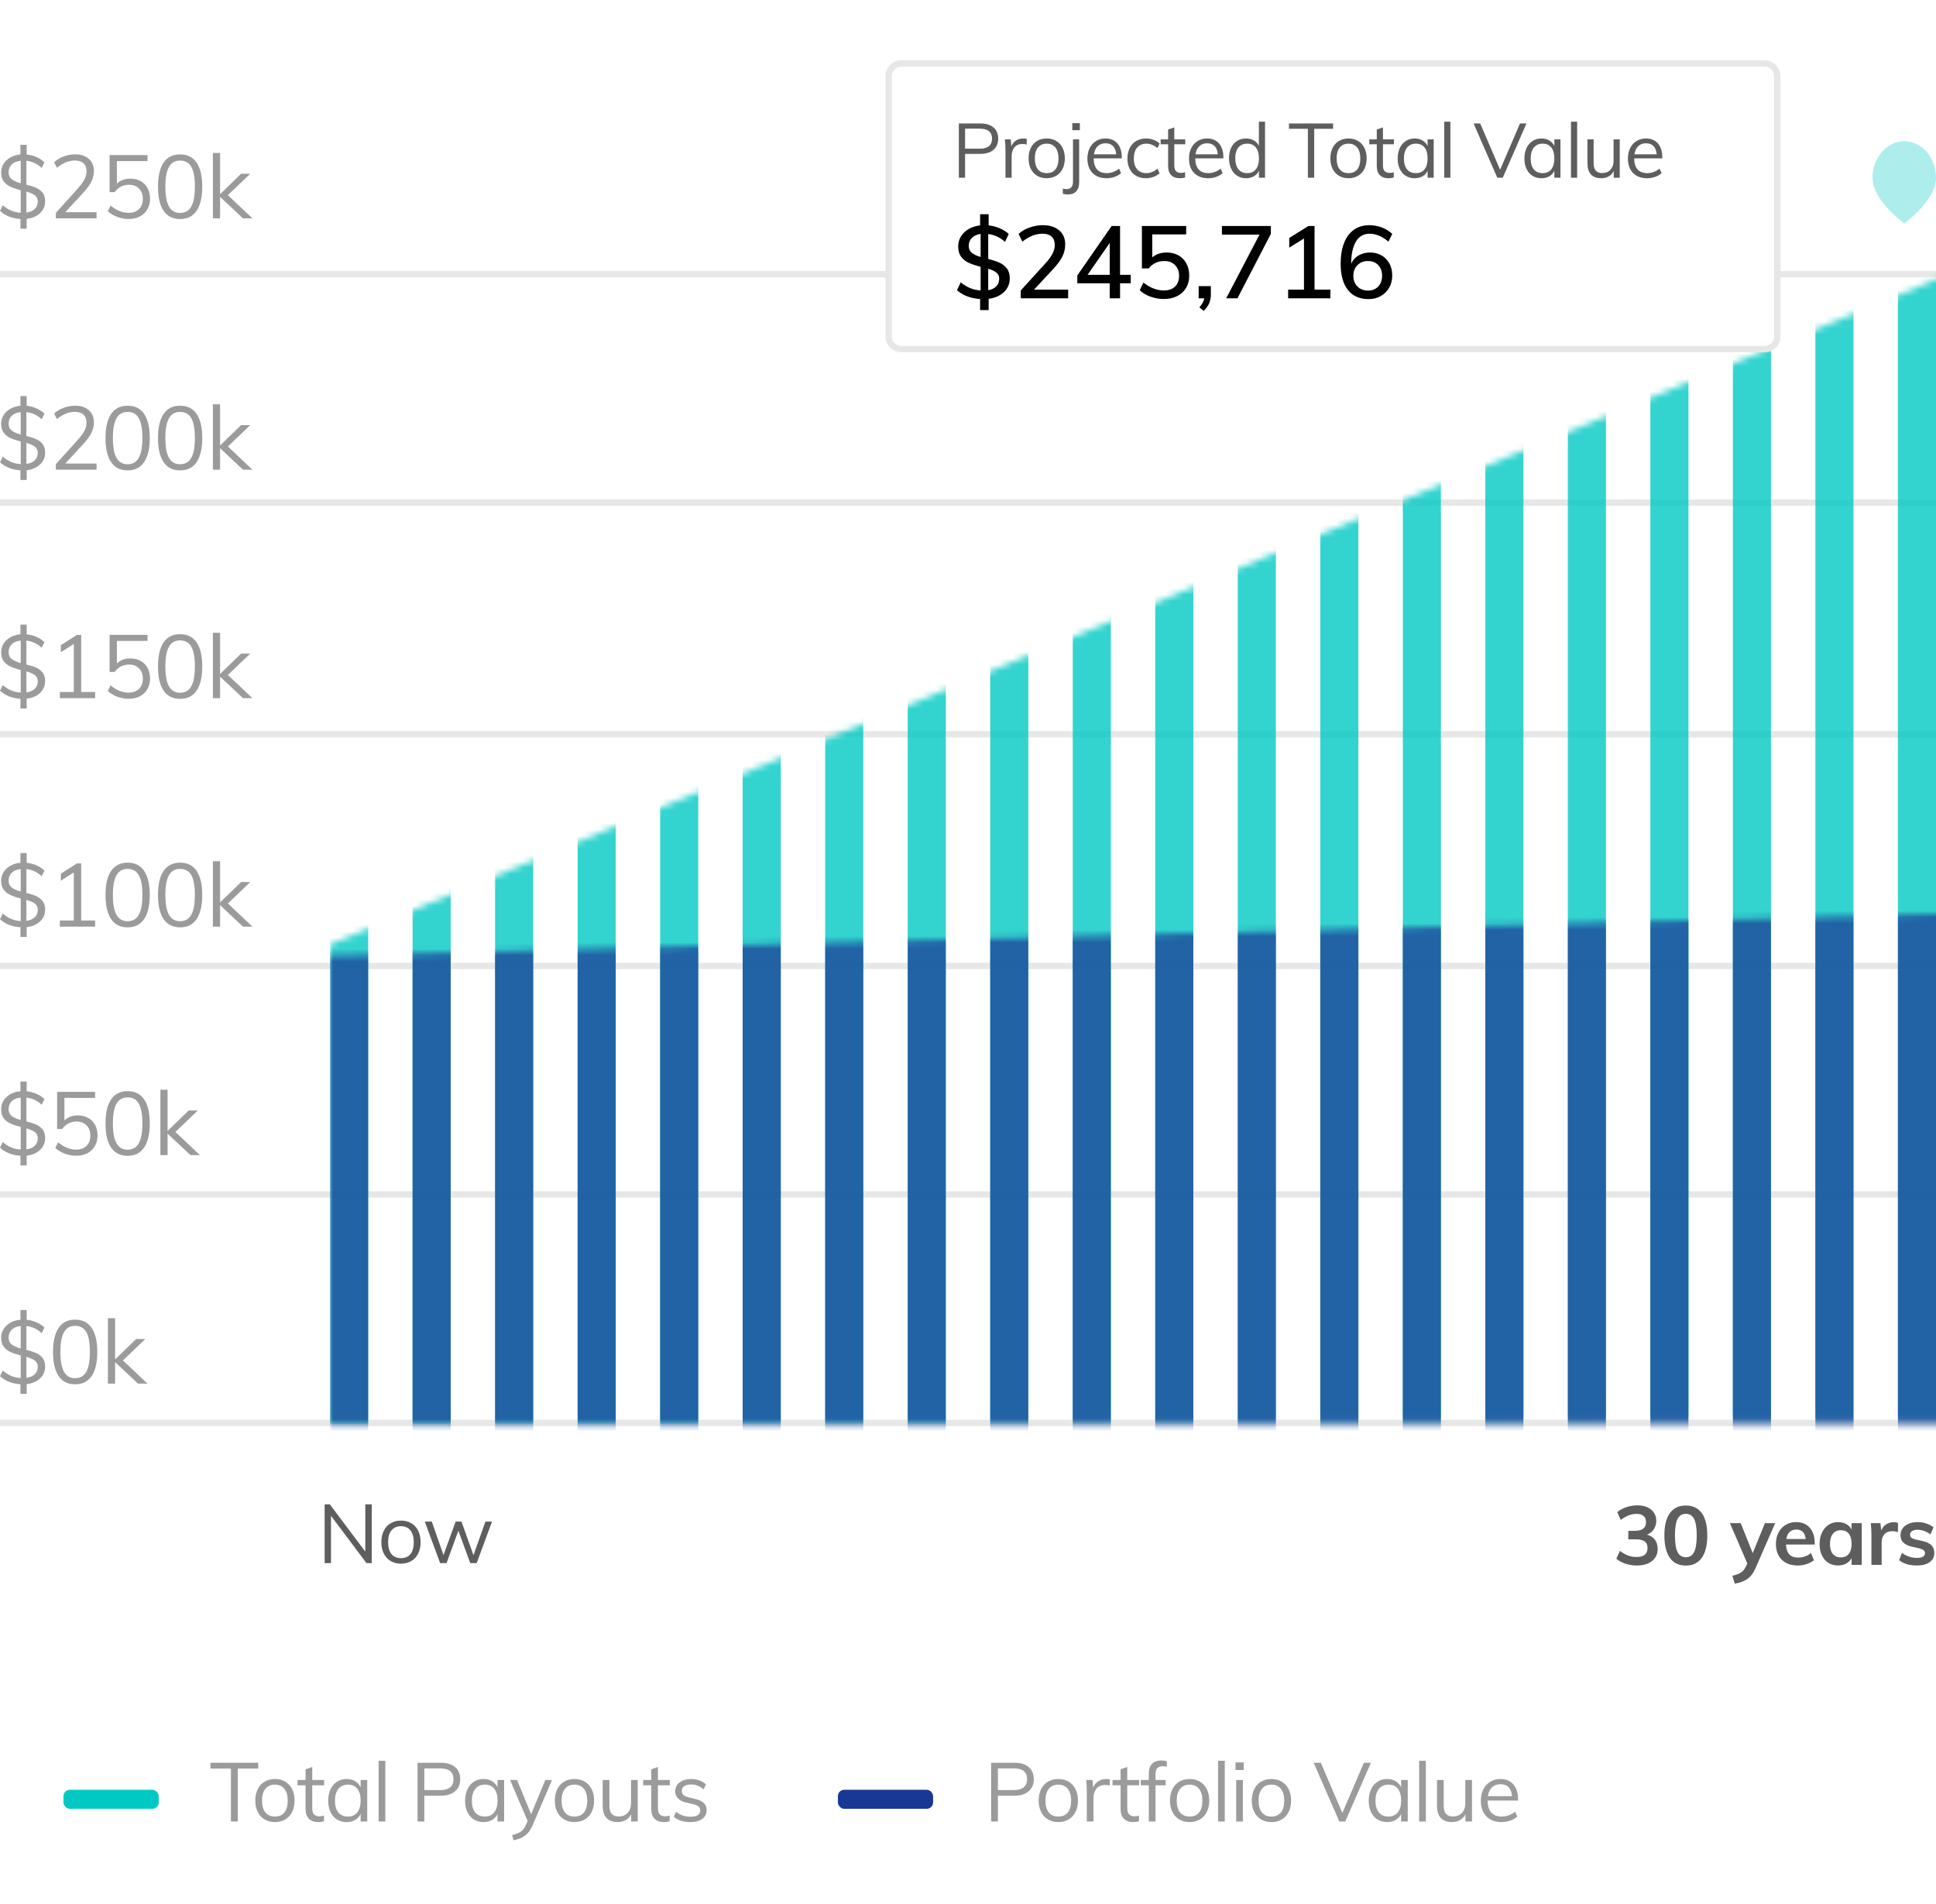<?xml version="1.0" encoding="UTF-8"?>
<svg width="305px" height="300px" viewBox="0 0 305 300" version="1.1" xmlns="http://www.w3.org/2000/svg" xmlns:xlink="http://www.w3.org/1999/xlink" style="background: #FFFFFF;">
    <title>Graph / B White</title>
    <defs>
        <polygon id="path-1" points="255 0 255 180 0 181.2 0 105.6"></polygon>
        <polygon id="path-3" points="255 6.6 255 80.4 7.27949645e-12 80.4 2.84217094e-14 -6.39488462e-15"></polygon>
        <filter x="-19.6%" y="-61.1%" width="139.3%" height="222.2%" filterUnits="objectBoundingBox" id="filter-5">
            <feOffset dx="0" dy="6" in="SourceAlpha" result="shadowOffsetOuter1"></feOffset>
            <feGaussianBlur stdDeviation="4" in="shadowOffsetOuter1" result="shadowBlurOuter1"></feGaussianBlur>
            <feColorMatrix values="0 0 0 0 0.828   0 0 0 0 0.828   0 0 0 0 0.828  0 0 0 0.5 0" type="matrix" in="shadowBlurOuter1" result="shadowMatrixOuter1"></feColorMatrix>
            <feMerge>
                <feMergeNode in="shadowMatrixOuter1"></feMergeNode>
                <feMergeNode in="SourceGraphic"></feMergeNode>
            </feMerge>
        </filter>
    </defs>
    <g id="Graph-/-B-White" stroke="none" stroke-width="1" fill="none" fill-rule="evenodd">
        <rect fill="#FFFFFF" x="0" y="0" width="305" height="300"></rect>
        <g id="Grid" transform="translate(0, 40.2)" fill-rule="nonzero" stroke="#E7E7E7" stroke-linecap="square">
            <line x1="305" y1="75.5" x2="0" y2="75.5" id="Line-7-Copy"></line>
            <line x1="305" y1="39" x2="0" y2="39" id="Line-7-Copy-4"></line>
            <line x1="305" y1="112" x2="0" y2="112" id="Line-7-Copy-5"></line>
            <line x1="305" y1="3" x2="0" y2="3" id="Line-7-Copy"></line>
            <line x1="305" y1="184" x2="0" y2="184" id="Line-7-Copy-2"></line>
            <line x1="305" y1="148" x2="0" y2="148" id="Line-7-Copy-6"></line>
        </g>
        <path d="M4.2,36.027 L4.2,34.487 C5.077,34.385 5.782,34.081 6.314,33.577 C6.846,33.073 7.112,32.448 7.112,31.701 C7.112,31.151 6.977,30.705 6.706,30.364 C6.435,30.024 6.097,29.765 5.691,29.587 C5.285,29.41 4.774,29.247 4.158,29.097 L4.158,29.097 L4.158,25.331 C5.082,25.434 5.885,25.812 6.566,26.465 L6.566,26.465 L7,25.583 C6.655,25.238 6.237,24.958 5.747,24.743 C5.257,24.529 4.741,24.398 4.2,24.351 L4.2,24.351 L4.2,22.811 L3.22,22.811 L3.22,24.337 C2.623,24.393 2.095,24.55 1.638,24.806 C1.181,25.063 0.824,25.397 0.567,25.807 C0.31,26.218 0.182,26.68 0.182,27.193 C0.182,27.781 0.324,28.255 0.609,28.614 C0.894,28.974 1.246,29.247 1.666,29.433 C2.086,29.62 2.618,29.797 3.262,29.965 L3.262,29.965 L3.262,33.521 C2.73,33.493 2.238,33.386 1.785,33.199 C1.332,33.013 0.882,32.728 0.434,32.345 L0.434,32.345 L3.54916097e-12,33.227 C0.411,33.61 0.889,33.909 1.435,34.123 C1.981,34.338 2.576,34.464 3.22,34.501 L3.22,34.501 L3.22,36.027 L4.2,36.027 Z M3.262,28.873 C2.646,28.705 2.175,28.495 1.848,28.243 C1.521,27.991 1.358,27.627 1.358,27.151 C1.358,26.638 1.526,26.22 1.862,25.898 C2.198,25.576 2.665,25.387 3.262,25.331 L3.262,25.331 L3.262,28.873 Z M4.158,33.493 L4.158,30.189 C4.737,30.348 5.18,30.542 5.488,30.77 C5.796,30.999 5.95,31.319 5.95,31.729 C5.95,32.224 5.794,32.623 5.481,32.926 C5.168,33.23 4.727,33.419 4.158,33.493 L4.158,33.493 Z M15.213,34.403 L15.213,33.437 L10.285,33.437 L13.127,30.357 C13.724,29.704 14.151,29.114 14.408,28.586 C14.664,28.059 14.793,27.511 14.793,26.941 C14.793,26.139 14.527,25.502 13.995,25.03 C13.463,24.559 12.739,24.323 11.825,24.323 C11.218,24.323 10.616,24.435 10.019,24.659 C9.421,24.883 8.927,25.182 8.535,25.555 L8.535,25.555 L8.969,26.437 C9.902,25.672 10.845,25.289 11.797,25.289 C12.385,25.289 12.837,25.436 13.155,25.73 C13.472,26.024 13.631,26.447 13.631,26.997 C13.631,27.417 13.523,27.837 13.309,28.257 C13.094,28.677 12.753,29.149 12.287,29.671 L12.287,29.671 L8.801,33.535 L8.801,34.403 L15.213,34.403 Z M20.262,34.501 C20.943,34.501 21.538,34.368 22.047,34.102 C22.555,33.836 22.947,33.461 23.223,32.975 C23.498,32.49 23.636,31.935 23.636,31.309 C23.636,30.684 23.509,30.133 23.258,29.657 C23.006,29.181 22.644,28.81 22.172,28.544 C21.701,28.278 21.153,28.145 20.527,28.145 C19.669,28.145 18.964,28.411 18.413,28.943 L18.413,28.943 L18.413,25.387 L23.244,25.387 L23.244,24.435 L17.265,24.435 L17.265,30.273 L18.064,30.273 C18.633,29.499 19.393,29.111 20.346,29.111 C20.999,29.111 21.521,29.314 21.913,29.72 C22.305,30.126 22.502,30.661 22.502,31.323 C22.502,32.005 22.303,32.544 21.907,32.94 C21.51,33.337 20.962,33.535 20.262,33.535 C19.291,33.535 18.343,33.153 17.419,32.387 L17.419,32.387 L16.985,33.269 C17.387,33.652 17.881,33.953 18.47,34.172 C19.058,34.392 19.655,34.501 20.262,34.501 Z M28.376,34.515 C29.515,34.515 30.381,34.081 30.973,33.213 C31.566,32.345 31.862,31.076 31.862,29.405 C31.862,27.744 31.566,26.482 30.973,25.618 C30.381,24.755 29.515,24.323 28.376,24.323 C27.238,24.323 26.372,24.755 25.779,25.618 C25.187,26.482 24.89,27.749 24.89,29.419 C24.89,31.09 25.187,32.357 25.779,33.22 C26.372,34.084 27.238,34.515 28.376,34.515 Z M28.376,33.549 C27.583,33.549 26.997,33.211 26.619,32.534 C26.241,31.858 26.052,30.815 26.052,29.405 C26.052,27.996 26.241,26.96 26.619,26.297 C26.997,25.635 27.583,25.303 28.376,25.303 C29.179,25.303 29.767,25.635 30.14,26.297 C30.514,26.96 30.7,27.996 30.7,29.405 C30.7,30.824 30.511,31.869 30.133,32.541 C29.755,33.213 29.17,33.549 28.376,33.549 Z M34.671,34.403 L34.671,31.015 L38.283,34.403 L39.767,34.403 L35.903,30.749 L39.431,27.375 L37.989,27.375 L34.671,30.595 L34.671,24.099 L33.537,24.099 L33.537,34.403 L34.671,34.403 Z" id="$250k" fill="#9B9B9B" fill-rule="nonzero"></path>
        <path d="M4.2,75.627 L4.2,74.087 C5.077,73.985 5.782,73.681 6.314,73.177 C6.846,72.673 7.112,72.048 7.112,71.301 C7.112,70.751 6.977,70.305 6.706,69.964 C6.435,69.624 6.097,69.365 5.691,69.187 C5.285,69.01 4.774,68.847 4.158,68.697 L4.158,68.697 L4.158,64.931 C5.082,65.034 5.885,65.412 6.566,66.065 L6.566,66.065 L7,65.183 C6.655,64.838 6.237,64.558 5.747,64.343 C5.257,64.129 4.741,63.998 4.2,63.951 L4.2,63.951 L4.2,62.411 L3.22,62.411 L3.22,63.937 C2.623,63.993 2.095,64.15 1.638,64.406 C1.181,64.663 0.824,64.997 0.567,65.407 C0.31,65.818 0.182,66.28 0.182,66.793 C0.182,67.381 0.324,67.855 0.609,68.214 C0.894,68.574 1.246,68.847 1.666,69.033 C2.086,69.22 2.618,69.397 3.262,69.565 L3.262,69.565 L3.262,73.121 C2.73,73.093 2.238,72.986 1.785,72.799 C1.332,72.613 0.882,72.328 0.434,71.945 L0.434,71.945 L3.54916097e-12,72.827 C0.411,73.21 0.889,73.509 1.435,73.723 C1.981,73.938 2.576,74.064 3.22,74.101 L3.22,74.101 L3.22,75.627 L4.2,75.627 Z M3.262,68.473 C2.646,68.305 2.175,68.095 1.848,67.843 C1.521,67.591 1.358,67.227 1.358,66.751 C1.358,66.238 1.526,65.82 1.862,65.498 C2.198,65.176 2.665,64.987 3.262,64.931 L3.262,64.931 L3.262,68.473 Z M4.158,73.093 L4.158,69.789 C4.737,69.948 5.18,70.142 5.488,70.37 C5.796,70.599 5.95,70.919 5.95,71.329 C5.95,71.824 5.794,72.223 5.481,72.526 C5.168,72.83 4.727,73.019 4.158,73.093 L4.158,73.093 Z M15.213,74.003 L15.213,73.037 L10.285,73.037 L13.127,69.957 C13.724,69.304 14.151,68.714 14.408,68.186 C14.664,67.659 14.793,67.111 14.793,66.541 C14.793,65.739 14.527,65.102 13.995,64.63 C13.463,64.159 12.739,63.923 11.825,63.923 C11.218,63.923 10.616,64.035 10.019,64.259 C9.421,64.483 8.927,64.782 8.535,65.155 L8.535,65.155 L8.969,66.037 C9.902,65.272 10.845,64.889 11.797,64.889 C12.385,64.889 12.837,65.036 13.155,65.33 C13.472,65.624 13.631,66.047 13.631,66.597 C13.631,67.017 13.523,67.437 13.309,67.857 C13.094,68.277 12.753,68.749 12.287,69.271 L12.287,69.271 L8.801,73.135 L8.801,74.003 L15.213,74.003 Z M20.108,74.115 C21.246,74.115 22.112,73.681 22.704,72.813 C23.297,71.945 23.593,70.676 23.593,69.005 C23.593,67.344 23.297,66.082 22.704,65.218 C22.112,64.355 21.246,63.923 20.108,63.923 C18.969,63.923 18.103,64.355 17.511,65.218 C16.918,66.082 16.622,67.349 16.622,69.019 C16.622,70.69 16.918,71.957 17.511,72.82 C18.103,73.684 18.969,74.115 20.108,74.115 Z M20.108,73.149 C19.314,73.149 18.729,72.811 18.351,72.134 C17.973,71.458 17.784,70.415 17.784,69.005 C17.784,67.596 17.973,66.56 18.351,65.897 C18.729,65.235 19.314,64.903 20.108,64.903 C20.91,64.903 21.498,65.235 21.872,65.897 C22.245,66.56 22.431,67.596 22.431,69.005 C22.431,70.424 22.242,71.469 21.864,72.141 C21.486,72.813 20.901,73.149 20.108,73.149 Z M28.376,74.115 C29.515,74.115 30.381,73.681 30.973,72.813 C31.566,71.945 31.862,70.676 31.862,69.005 C31.862,67.344 31.566,66.082 30.973,65.218 C30.381,64.355 29.515,63.923 28.376,63.923 C27.238,63.923 26.372,64.355 25.779,65.218 C25.187,66.082 24.89,67.349 24.89,69.019 C24.89,70.69 25.187,71.957 25.779,72.82 C26.372,73.684 27.238,74.115 28.376,74.115 Z M28.376,73.149 C27.583,73.149 26.997,72.811 26.619,72.134 C26.241,71.458 26.052,70.415 26.052,69.005 C26.052,67.596 26.241,66.56 26.619,65.897 C26.997,65.235 27.583,64.903 28.376,64.903 C29.179,64.903 29.767,65.235 30.14,65.897 C30.514,66.56 30.7,67.596 30.7,69.005 C30.7,70.424 30.511,71.469 30.133,72.141 C29.755,72.813 29.17,73.149 28.376,73.149 Z M34.671,74.003 L34.671,70.615 L38.283,74.003 L39.767,74.003 L35.903,70.349 L39.431,66.975 L37.989,66.975 L34.671,70.195 L34.671,63.699 L33.537,63.699 L33.537,74.003 L34.671,74.003 Z" id="$200k" fill="#9B9B9B" fill-rule="nonzero"></path>
        <path d="M4.2,111.627 L4.2,110.087 C5.077,109.985 5.782,109.681 6.314,109.177 C6.846,108.673 7.112,108.048 7.112,107.301 C7.112,106.751 6.977,106.305 6.706,105.964 C6.435,105.624 6.097,105.365 5.691,105.187 C5.285,105.01 4.774,104.847 4.158,104.697 L4.158,104.697 L4.158,100.931 C5.082,101.034 5.885,101.412 6.566,102.065 L6.566,102.065 L7,101.183 C6.655,100.838 6.237,100.558 5.747,100.343 C5.257,100.129 4.741,99.998 4.2,99.951 L4.2,99.951 L4.2,98.411 L3.22,98.411 L3.22,99.937 C2.623,99.993 2.095,100.15 1.638,100.406 C1.181,100.663 0.824,100.997 0.567,101.407 C0.31,101.818 0.182,102.28 0.182,102.793 C0.182,103.381 0.324,103.855 0.609,104.214 C0.894,104.574 1.246,104.847 1.666,105.033 C2.086,105.22 2.618,105.397 3.262,105.565 L3.262,105.565 L3.262,109.121 C2.73,109.093 2.238,108.986 1.785,108.799 C1.332,108.613 0.882,108.328 0.434,107.945 L0.434,107.945 L3.54916097e-12,108.827 C0.411,109.21 0.889,109.509 1.435,109.723 C1.981,109.938 2.576,110.064 3.22,110.101 L3.22,110.101 L3.22,111.627 L4.2,111.627 Z M3.262,104.473 C2.646,104.305 2.175,104.095 1.848,103.843 C1.521,103.591 1.358,103.227 1.358,102.751 C1.358,102.238 1.526,101.82 1.862,101.498 C2.198,101.176 2.665,100.987 3.262,100.931 L3.262,100.931 L3.262,104.473 Z M4.158,109.093 L4.158,105.789 C4.737,105.948 5.18,106.142 5.488,106.37 C5.796,106.599 5.95,106.919 5.95,107.329 C5.95,107.824 5.794,108.223 5.481,108.526 C5.168,108.83 4.727,109.019 4.158,109.093 L4.158,109.093 Z M14.989,110.003 L14.989,109.037 L12.791,109.037 L12.791,100.035 L12.133,100.035 L9.585,101.659 L9.585,102.765 L11.629,101.463 L11.629,109.037 L9.431,109.037 L9.431,110.003 L14.989,110.003 Z M20.262,110.101 C20.943,110.101 21.538,109.968 22.047,109.702 C22.555,109.436 22.947,109.061 23.223,108.575 C23.498,108.09 23.636,107.535 23.636,106.909 C23.636,106.284 23.509,105.733 23.258,105.257 C23.006,104.781 22.644,104.41 22.172,104.144 C21.701,103.878 21.153,103.745 20.527,103.745 C19.669,103.745 18.964,104.011 18.413,104.543 L18.413,104.543 L18.413,100.987 L23.244,100.987 L23.244,100.035 L17.265,100.035 L17.265,105.873 L18.064,105.873 C18.633,105.099 19.393,104.711 20.346,104.711 C20.999,104.711 21.521,104.914 21.913,105.32 C22.305,105.726 22.502,106.261 22.502,106.923 C22.502,107.605 22.303,108.144 21.907,108.54 C21.51,108.937 20.962,109.135 20.262,109.135 C19.291,109.135 18.343,108.753 17.419,107.987 L17.419,107.987 L16.985,108.869 C17.387,109.252 17.881,109.553 18.47,109.772 C19.058,109.992 19.655,110.101 20.262,110.101 Z M28.376,110.115 C29.515,110.115 30.381,109.681 30.973,108.813 C31.566,107.945 31.862,106.676 31.862,105.005 C31.862,103.344 31.566,102.082 30.973,101.218 C30.381,100.355 29.515,99.923 28.376,99.923 C27.238,99.923 26.372,100.355 25.779,101.218 C25.187,102.082 24.89,103.349 24.89,105.019 C24.89,106.69 25.187,107.957 25.779,108.82 C26.372,109.684 27.238,110.115 28.376,110.115 Z M28.376,109.149 C27.583,109.149 26.997,108.811 26.619,108.134 C26.241,107.458 26.052,106.415 26.052,105.005 C26.052,103.596 26.241,102.56 26.619,101.897 C26.997,101.235 27.583,100.903 28.376,100.903 C29.179,100.903 29.767,101.235 30.14,101.897 C30.514,102.56 30.7,103.596 30.7,105.005 C30.7,106.424 30.511,107.469 30.133,108.141 C29.755,108.813 29.17,109.149 28.376,109.149 Z M34.671,110.003 L34.671,106.615 L38.283,110.003 L39.767,110.003 L35.903,106.349 L39.431,102.975 L37.989,102.975 L34.671,106.195 L34.671,99.699 L33.537,99.699 L33.537,110.003 L34.671,110.003 Z" id="$150k" fill="#9B9B9B" fill-rule="nonzero"></path>
        <path d="M4.2,147.627 L4.2,146.087 C5.077,145.985 5.782,145.681 6.314,145.177 C6.846,144.673 7.112,144.048 7.112,143.301 C7.112,142.751 6.977,142.305 6.706,141.964 C6.435,141.624 6.097,141.365 5.691,141.187 C5.285,141.01 4.774,140.847 4.158,140.697 L4.158,140.697 L4.158,136.931 C5.082,137.034 5.885,137.412 6.566,138.065 L6.566,138.065 L7,137.183 C6.655,136.838 6.237,136.558 5.747,136.343 C5.257,136.129 4.741,135.998 4.2,135.951 L4.2,135.951 L4.2,134.411 L3.22,134.411 L3.22,135.937 C2.623,135.993 2.095,136.15 1.638,136.406 C1.181,136.663 0.824,136.997 0.567,137.407 C0.31,137.818 0.182,138.28 0.182,138.793 C0.182,139.381 0.324,139.855 0.609,140.214 C0.894,140.574 1.246,140.847 1.666,141.033 C2.086,141.22 2.618,141.397 3.262,141.565 L3.262,141.565 L3.262,145.121 C2.73,145.093 2.238,144.986 1.785,144.799 C1.332,144.613 0.882,144.328 0.434,143.945 L0.434,143.945 L3.54916097e-12,144.827 C0.411,145.21 0.889,145.509 1.435,145.723 C1.981,145.938 2.576,146.064 3.22,146.101 L3.22,146.101 L3.22,147.627 L4.2,147.627 Z M3.262,140.473 C2.646,140.305 2.175,140.095 1.848,139.843 C1.521,139.591 1.358,139.227 1.358,138.751 C1.358,138.238 1.526,137.82 1.862,137.498 C2.198,137.176 2.665,136.987 3.262,136.931 L3.262,136.931 L3.262,140.473 Z M4.158,145.093 L4.158,141.789 C4.737,141.948 5.18,142.142 5.488,142.37 C5.796,142.599 5.95,142.919 5.95,143.329 C5.95,143.824 5.794,144.223 5.481,144.526 C5.168,144.83 4.727,145.019 4.158,145.093 L4.158,145.093 Z M14.989,146.003 L14.989,145.037 L12.791,145.037 L12.791,136.035 L12.133,136.035 L9.585,137.659 L9.585,138.765 L11.629,137.463 L11.629,145.037 L9.431,145.037 L9.431,146.003 L14.989,146.003 Z M20.108,146.115 C21.246,146.115 22.112,145.681 22.704,144.813 C23.297,143.945 23.593,142.676 23.593,141.005 C23.593,139.344 23.297,138.082 22.704,137.218 C22.112,136.355 21.246,135.923 20.108,135.923 C18.969,135.923 18.103,136.355 17.511,137.218 C16.918,138.082 16.622,139.349 16.622,141.019 C16.622,142.69 16.918,143.957 17.511,144.82 C18.103,145.684 18.969,146.115 20.108,146.115 Z M20.108,145.149 C19.314,145.149 18.729,144.811 18.351,144.134 C17.973,143.458 17.784,142.415 17.784,141.005 C17.784,139.596 17.973,138.56 18.351,137.897 C18.729,137.235 19.314,136.903 20.108,136.903 C20.91,136.903 21.498,137.235 21.872,137.897 C22.245,138.56 22.431,139.596 22.431,141.005 C22.431,142.424 22.242,143.469 21.864,144.141 C21.486,144.813 20.901,145.149 20.108,145.149 Z M28.376,146.115 C29.515,146.115 30.381,145.681 30.973,144.813 C31.566,143.945 31.862,142.676 31.862,141.005 C31.862,139.344 31.566,138.082 30.973,137.218 C30.381,136.355 29.515,135.923 28.376,135.923 C27.238,135.923 26.372,136.355 25.779,137.218 C25.187,138.082 24.89,139.349 24.89,141.019 C24.89,142.69 25.187,143.957 25.779,144.82 C26.372,145.684 27.238,146.115 28.376,146.115 Z M28.376,145.149 C27.583,145.149 26.997,144.811 26.619,144.134 C26.241,143.458 26.052,142.415 26.052,141.005 C26.052,139.596 26.241,138.56 26.619,137.897 C26.997,137.235 27.583,136.903 28.376,136.903 C29.179,136.903 29.767,137.235 30.14,137.897 C30.514,138.56 30.7,139.596 30.7,141.005 C30.7,142.424 30.511,143.469 30.133,144.141 C29.755,144.813 29.17,145.149 28.376,145.149 Z M34.671,146.003 L34.671,142.615 L38.283,146.003 L39.767,146.003 L35.903,142.349 L39.431,138.975 L37.989,138.975 L34.671,142.195 L34.671,135.699 L33.537,135.699 L33.537,146.003 L34.671,146.003 Z" id="$100k" fill="#9B9B9B" fill-rule="nonzero"></path>
        <path d="M4.2,183.627 L4.2,182.087 C5.077,181.985 5.782,181.681 6.314,181.177 C6.846,180.673 7.112,180.048 7.112,179.301 C7.112,178.751 6.977,178.305 6.706,177.964 C6.435,177.624 6.097,177.365 5.691,177.187 C5.285,177.01 4.774,176.847 4.158,176.697 L4.158,176.697 L4.158,172.931 C5.082,173.034 5.885,173.412 6.566,174.065 L6.566,174.065 L7,173.183 C6.655,172.838 6.237,172.558 5.747,172.343 C5.257,172.129 4.741,171.998 4.2,171.951 L4.2,171.951 L4.2,170.411 L3.22,170.411 L3.22,171.937 C2.623,171.993 2.095,172.15 1.638,172.406 C1.181,172.663 0.824,172.997 0.567,173.407 C0.31,173.818 0.182,174.28 0.182,174.793 C0.182,175.381 0.324,175.855 0.609,176.214 C0.894,176.574 1.246,176.847 1.666,177.033 C2.086,177.22 2.618,177.397 3.262,177.565 L3.262,177.565 L3.262,181.121 C2.73,181.093 2.238,180.986 1.785,180.799 C1.332,180.613 0.882,180.328 0.434,179.945 L0.434,179.945 L2.09610107e-12,180.827 C0.411,181.21 0.889,181.509 1.435,181.723 C1.981,181.938 2.576,182.064 3.22,182.101 L3.22,182.101 L3.22,183.627 L4.2,183.627 Z M3.262,176.473 C2.646,176.305 2.175,176.095 1.848,175.843 C1.521,175.591 1.358,175.227 1.358,174.751 C1.358,174.238 1.526,173.82 1.862,173.498 C2.198,173.176 2.665,172.987 3.262,172.931 L3.262,172.931 L3.262,176.473 Z M4.158,181.093 L4.158,177.789 C4.737,177.948 5.18,178.142 5.488,178.37 C5.796,178.599 5.95,178.919 5.95,179.329 C5.95,179.824 5.794,180.223 5.481,180.526 C5.168,180.83 4.727,181.019 4.158,181.093 L4.158,181.093 Z M11.993,182.101 C12.674,182.101 13.269,181.968 13.778,181.702 C14.286,181.436 14.678,181.061 14.954,180.575 C15.229,180.09 15.367,179.535 15.367,178.909 C15.367,178.284 15.241,177.733 14.989,177.257 C14.737,176.781 14.375,176.41 13.904,176.144 C13.432,175.878 12.884,175.745 12.259,175.745 C11.4,175.745 10.695,176.011 10.145,176.543 L10.145,176.543 L10.145,172.987 L14.975,172.987 L14.975,172.035 L8.997,172.035 L8.997,177.873 L9.795,177.873 C10.364,177.099 11.125,176.711 12.077,176.711 C12.73,176.711 13.253,176.914 13.645,177.32 C14.037,177.726 14.233,178.261 14.233,178.923 C14.233,179.605 14.034,180.144 13.638,180.54 C13.241,180.937 12.693,181.135 11.993,181.135 C11.022,181.135 10.075,180.753 9.151,179.987 L9.151,179.987 L8.717,180.869 C9.118,181.252 9.613,181.553 10.201,181.772 C10.789,181.992 11.386,182.101 11.993,182.101 Z M20.108,182.115 C21.246,182.115 22.112,181.681 22.704,180.813 C23.297,179.945 23.593,178.676 23.593,177.005 C23.593,175.344 23.297,174.082 22.704,173.218 C22.112,172.355 21.246,171.923 20.108,171.923 C18.969,171.923 18.103,172.355 17.511,173.218 C16.918,174.082 16.622,175.349 16.622,177.019 C16.622,178.69 16.918,179.957 17.511,180.82 C18.103,181.684 18.969,182.115 20.108,182.115 Z M20.108,181.149 C19.314,181.149 18.729,180.811 18.351,180.134 C17.973,179.458 17.784,178.415 17.784,177.005 C17.784,175.596 17.973,174.56 18.351,173.897 C18.729,173.235 19.314,172.903 20.108,172.903 C20.91,172.903 21.498,173.235 21.872,173.897 C22.245,174.56 22.431,175.596 22.431,177.005 C22.431,178.424 22.242,179.469 21.864,180.141 C21.486,180.813 20.901,181.149 20.108,181.149 Z M26.402,182.003 L26.402,178.615 L30.014,182.003 L31.498,182.003 L27.634,178.349 L31.162,174.975 L29.72,174.975 L26.402,178.195 L26.402,171.699 L25.268,171.699 L25.268,182.003 L26.402,182.003 Z" id="$50k" fill="#9B9B9B" fill-rule="nonzero"></path>
        <path d="M4.2,219.627 L4.2,218.087 C5.077,217.985 5.782,217.681 6.314,217.177 C6.846,216.673 7.112,216.048 7.112,215.301 C7.112,214.751 6.977,214.305 6.706,213.964 C6.435,213.624 6.097,213.365 5.691,213.187 C5.285,213.01 4.774,212.847 4.158,212.697 L4.158,212.697 L4.158,208.931 C5.082,209.034 5.885,209.412 6.566,210.065 L6.566,210.065 L7,209.183 C6.655,208.838 6.237,208.558 5.747,208.343 C5.257,208.129 4.741,207.998 4.2,207.951 L4.2,207.951 L4.2,206.411 L3.22,206.411 L3.22,207.937 C2.623,207.993 2.095,208.15 1.638,208.406 C1.181,208.663 0.824,208.997 0.567,209.407 C0.31,209.818 0.182,210.28 0.182,210.793 C0.182,211.381 0.324,211.855 0.609,212.214 C0.894,212.574 1.246,212.847 1.666,213.033 C2.086,213.22 2.618,213.397 3.262,213.565 L3.262,213.565 L3.262,217.121 C2.73,217.093 2.238,216.986 1.785,216.799 C1.332,216.613 0.882,216.328 0.434,215.945 L0.434,215.945 L6.39488462e-13,216.827 C0.411,217.21 0.889,217.509 1.435,217.723 C1.981,217.938 2.576,218.064 3.22,218.101 L3.22,218.101 L3.22,219.627 L4.2,219.627 Z M3.262,212.473 C2.646,212.305 2.175,212.095 1.848,211.843 C1.521,211.591 1.358,211.227 1.358,210.751 C1.358,210.238 1.526,209.82 1.862,209.498 C2.198,209.176 2.665,208.987 3.262,208.931 L3.262,208.931 L3.262,212.473 Z M4.158,217.093 L4.158,213.789 C4.737,213.948 5.18,214.142 5.488,214.37 C5.796,214.599 5.95,214.919 5.95,215.329 C5.95,215.824 5.794,216.223 5.481,216.526 C5.168,216.83 4.727,217.019 4.158,217.093 L4.158,217.093 Z M11.839,218.115 C12.977,218.115 13.843,217.681 14.436,216.813 C15.028,215.945 15.325,214.676 15.325,213.005 C15.325,211.344 15.028,210.082 14.436,209.218 C13.843,208.355 12.977,207.923 11.839,207.923 C10.7,207.923 9.834,208.355 9.242,209.218 C8.649,210.082 8.353,211.349 8.353,213.019 C8.353,214.69 8.649,215.957 9.242,216.82 C9.834,217.684 10.7,218.115 11.839,218.115 Z M11.839,217.149 C11.045,217.149 10.46,216.811 10.082,216.134 C9.704,215.458 9.515,214.415 9.515,213.005 C9.515,211.596 9.704,210.56 10.082,209.897 C10.46,209.235 11.045,208.903 11.839,208.903 C12.641,208.903 13.229,209.235 13.603,209.897 C13.976,210.56 14.163,211.596 14.163,213.005 C14.163,214.424 13.974,215.469 13.596,216.141 C13.218,216.813 12.632,217.149 11.839,217.149 Z M18.134,218.003 L18.134,214.615 L21.745,218.003 L23.23,218.003 L19.366,214.349 L22.893,210.975 L21.451,210.975 L18.134,214.195 L18.134,207.699 L17,207.699 L17,218.003 L18.134,218.003 Z" id="$0k" fill="#9B9B9B" fill-rule="nonzero"></path>
        <path d="M257.862,246.663 C258.867,246.663 259.667,246.429 260.26,245.961 C260.854,245.493 261.151,244.856 261.151,244.05 C261.151,243.478 261.006,242.997 260.716,242.607 C260.425,242.217 260.007,241.948 259.461,241.801 C259.92,241.628 260.278,241.353 260.534,240.976 C260.789,240.599 260.921,240.154 260.93,239.643 C260.93,238.898 260.659,238.302 260.118,237.856 C259.576,237.409 258.85,237.186 257.94,237.186 C257.342,237.186 256.759,237.284 256.192,237.479 C255.624,237.674 255.154,237.936 254.781,238.265 L254.781,238.265 L255.34,239.487 C256.172,238.846 257.004,238.525 257.836,238.525 C258.304,238.525 258.668,238.638 258.928,238.863 C259.188,239.088 259.318,239.413 259.318,239.838 C259.318,240.748 258.72,241.203 257.524,241.203 L257.524,241.203 L256.523,241.203 L256.523,242.542 L257.745,242.542 C258.36,242.542 258.815,242.653 259.11,242.874 C259.405,243.095 259.552,243.439 259.552,243.907 C259.552,244.384 259.407,244.739 259.116,244.973 C258.826,245.207 258.386,245.324 257.797,245.324 C256.896,245.324 256.033,245.003 255.21,244.362 L255.21,244.362 L254.638,245.584 C255.011,245.922 255.485,246.186 256.062,246.377 C256.638,246.568 257.238,246.663 257.862,246.663 Z M265.587,246.676 C266.688,246.676 267.526,246.269 268.103,245.454 C268.679,244.639 268.967,243.461 268.967,241.918 C268.967,240.384 268.679,239.216 268.103,238.415 C267.526,237.613 266.688,237.212 265.587,237.212 C264.487,237.212 263.648,237.615 263.072,238.421 C262.495,239.227 262.207,240.393 262.207,241.918 C262.207,243.469 262.495,244.65 263.072,245.461 C263.648,246.271 264.487,246.676 265.587,246.676 Z M265.587,245.363 C264.989,245.363 264.554,245.088 264.281,244.538 C264.008,243.987 263.871,243.114 263.871,241.918 C263.871,240.739 264.008,239.879 264.281,239.338 C264.554,238.796 264.989,238.525 265.587,238.525 C266.185,238.525 266.621,238.796 266.894,239.338 C267.167,239.879 267.303,240.739 267.303,241.918 C267.303,243.114 267.167,243.987 266.894,244.538 C266.621,245.088 266.185,245.363 265.587,245.363 Z M273.29,249.523 C274.078,249.402 274.741,249.155 275.279,248.782 C275.816,248.409 276.258,247.816 276.605,247.001 L276.605,247.001 L279.66,239.994 L278.048,239.994 L276.124,244.713 L274.239,239.994 L272.536,239.994 L275.266,246.325 L275.058,246.806 C274.867,247.222 274.618,247.536 274.31,247.749 C274.003,247.961 273.541,248.136 272.926,248.275 L272.926,248.275 L273.29,249.523 Z M283.238,246.663 C283.706,246.663 284.168,246.587 284.623,246.436 C285.077,246.284 285.461,246.082 285.773,245.831 L285.773,245.831 L285.305,244.713 C284.69,245.181 284.022,245.415 283.303,245.415 C282.679,245.415 282.209,245.248 281.892,244.915 C281.576,244.581 281.401,244.063 281.366,243.361 L281.366,243.361 L285.89,243.361 L285.89,243.114 C285.89,242.091 285.628,241.288 285.103,240.703 C284.579,240.118 283.866,239.825 282.965,239.825 C282.35,239.825 281.799,239.97 281.314,240.261 C280.829,240.551 280.452,240.956 280.183,241.476 C279.914,241.996 279.78,242.59 279.78,243.257 C279.78,244.314 280.088,245.146 280.703,245.753 C281.318,246.36 282.163,246.663 283.238,246.663 Z M284.473,242.49 L281.418,242.49 C281.496,242.005 281.671,241.634 281.945,241.379 C282.217,241.123 282.571,240.995 283.004,240.995 C283.437,240.995 283.777,241.121 284.024,241.372 C284.272,241.623 284.421,241.996 284.473,242.49 L284.473,242.49 Z M289.572,246.663 C290.049,246.663 290.474,246.561 290.846,246.358 C291.219,246.154 291.505,245.87 291.704,245.506 L291.704,245.506 L291.704,246.559 L293.303,246.559 L293.303,239.994 L291.704,239.994 L291.704,240.982 C291.505,240.618 291.219,240.334 290.846,240.131 C290.474,239.927 290.049,239.825 289.572,239.825 C289.009,239.825 288.506,239.97 288.064,240.261 C287.622,240.551 287.278,240.958 287.031,241.483 C286.784,242.007 286.66,242.607 286.66,243.283 C286.66,243.959 286.782,244.553 287.024,245.064 C287.267,245.575 287.609,245.97 288.051,246.247 C288.493,246.524 289,246.663 289.572,246.663 Z M290.014,245.389 C289.468,245.389 289.046,245.207 288.747,244.843 C288.448,244.479 288.298,243.959 288.298,243.283 C288.298,242.598 288.448,242.063 288.747,241.678 C289.046,241.292 289.464,241.099 290.001,241.099 C290.547,241.099 290.968,241.285 291.262,241.658 C291.557,242.031 291.704,242.564 291.704,243.257 C291.704,243.933 291.557,244.457 291.262,244.83 C290.968,245.203 290.552,245.389 290.014,245.389 Z M296.44,246.559 L296.44,243.01 C296.44,242.481 296.585,242.057 296.875,241.736 C297.165,241.415 297.588,241.255 298.142,241.255 C298.437,241.255 298.723,241.311 299,241.424 L299,241.424 L299.014,239.942 C298.832,239.873 298.615,239.838 298.363,239.838 C297.913,239.838 297.51,239.951 297.154,240.176 C296.799,240.401 296.539,240.726 296.375,241.151 L296.375,241.151 L296.245,239.994 L294.724,239.994 C294.793,240.54 294.827,241.16 294.827,241.853 L294.827,241.853 L294.827,246.559 L296.44,246.559 Z M302.02,246.663 C302.86,246.663 303.523,246.485 304.009,246.13 C304.494,245.775 304.737,245.294 304.737,244.687 C304.737,244.193 304.587,243.792 304.288,243.485 C303.989,243.177 303.515,242.949 302.865,242.802 L302.865,242.802 L301.747,242.555 C301.443,242.477 301.229,242.382 301.103,242.269 C300.978,242.156 300.915,242.005 300.915,241.814 C300.915,241.571 301.019,241.381 301.227,241.242 C301.435,241.103 301.725,241.034 302.098,241.034 C302.791,241.034 303.467,241.277 304.126,241.762 L304.126,241.762 L304.607,240.657 C304.277,240.388 303.896,240.183 303.463,240.04 C303.029,239.897 302.579,239.825 302.111,239.825 C301.573,239.825 301.101,239.912 300.694,240.085 C300.286,240.258 299.97,240.499 299.745,240.807 C299.519,241.114 299.407,241.467 299.407,241.866 C299.407,242.828 300.005,243.439 301.201,243.699 L301.201,243.699 L302.293,243.946 C302.648,244.033 302.899,244.135 303.047,244.252 C303.194,244.369 303.268,244.527 303.268,244.726 C303.268,244.96 303.162,245.142 302.949,245.272 C302.737,245.402 302.436,245.467 302.046,245.467 C301.144,245.467 300.343,245.207 299.641,244.687 L299.641,244.687 L299.186,245.831 C299.888,246.386 300.832,246.663 302.02,246.663 Z" id="30years" fill="#5E5E5E" fill-rule="nonzero"></path>
        <path d="M52.145,246.284 L52.145,238.834 L57.735,246.284 L58.567,246.284 L58.567,237.028 L57.553,237.028 L57.553,244.476 L51.963,237.028 L51.144,237.028 L51.144,246.284 L52.145,246.284 Z M63.172,246.375 C63.788,246.375 64.329,246.236 64.797,245.958 C65.265,245.681 65.627,245.287 65.883,244.775 C66.138,244.264 66.266,243.666 66.266,242.982 C66.266,242.297 66.138,241.699 65.883,241.188 C65.627,240.676 65.265,240.282 64.797,240.005 C64.329,239.727 63.788,239.589 63.172,239.589 C62.557,239.589 62.015,239.727 61.547,240.005 C61.079,240.282 60.717,240.676 60.462,241.188 C60.206,241.699 60.078,242.297 60.078,242.982 C60.078,243.666 60.206,244.264 60.462,244.775 C60.717,245.287 61.079,245.681 61.547,245.958 C62.015,246.236 62.557,246.375 63.172,246.375 Z M63.172,245.504 C62.522,245.504 62.022,245.289 61.671,244.86 C61.32,244.431 61.144,243.805 61.144,242.982 C61.144,242.184 61.322,241.567 61.677,241.129 C62.033,240.691 62.531,240.472 63.172,240.472 C63.805,240.472 64.299,240.691 64.654,241.129 C65.01,241.567 65.187,242.184 65.187,242.982 C65.187,243.805 65.014,244.431 64.667,244.86 C64.321,245.289 63.822,245.504 63.172,245.504 Z M70.352,246.284 L72.21,241.174 L74.082,246.284 L75.097,246.284 L77.514,239.744 L76.475,239.744 L74.59,245.036 L72.704,239.744 L71.781,239.744 L69.871,245.023 L68.025,239.744 L66.919,239.744 L69.338,246.284 L70.352,246.284 Z" id="Now" fill="#5E5E5E" fill-rule="nonzero"></path>
        <g id="turquoise" transform="translate(52, 43.2)">
            <mask id="mask-2" fill="white">
                <use xlink:href="#path-1"></use>
            </mask>
            <g id="Mask"></g>
            <g id="Payout" opacity="0.8" mask="url(#mask-2)" fill="#00C9C3" fill-rule="nonzero">
                <g transform="translate(0, -42)">
                    <polygon id="Path-25-Copy-12" points="253 0 253 223.2 247 223.2 247 0"></polygon>
                    <polygon id="Path-25-Copy-13" points="240 0 240 223.2 234 223.2 234 0"></polygon>
                    <polygon id="Path-25-Copy-14" points="227 0 227 223.2 221 223.2 221 0"></polygon>
                    <polygon id="Path-25-Copy-15" points="214 0 214 223.2 208 223.2 208 0"></polygon>
                    <polygon id="Path-25-Copy-16" points="201 0 201 223.2 195 223.2 195 0"></polygon>
                    <polygon id="Path-25-Copy-17" points="188 0 188 223.2 182 223.2 182 0"></polygon>
                    <polygon id="Path-25-Copy-18" points="175 0 175 223.2 169 223.2 169 0"></polygon>
                    <polygon id="Path-25-Copy-19" points="162 0 162 223.2 156 223.2 156 0"></polygon>
                    <polygon id="Path-25-Copy-20" points="149 0 149 223.2 143 223.2 143 0"></polygon>
                    <polygon id="Path-25-Copy-21" points="136 0 136 223.2 130 223.2 130 0"></polygon>
                    <polygon id="Path-25-Copy-22" points="123 0 123 223.2 117 223.2 117 0"></polygon>
                    <polygon id="Path-25-Copy-23" points="110 0 110 223.2 104 223.2 104 0"></polygon>
                    <polygon id="Path-25-Copy-24" points="97 0 97 223.2 91 223.2 91 0"></polygon>
                    <polygon id="Path-25-Copy-25" points="84 0 84 223.2 78 223.2 78 0"></polygon>
                    <polygon id="Path-25-Copy-26" points="71 0 71 223.2 65 223.2 65 0"></polygon>
                    <polygon id="Path-25-Copy-27" points="58 0 58 223.2 52 223.2 52 0"></polygon>
                    <polygon id="Path-25-Copy-28" points="45 0 45 223.2 39 223.2 39 0"></polygon>
                    <polygon id="Path-25-Copy-29" points="32 0 32 223.2 26 223.2 26 0"></polygon>
                    <polygon id="Path-25-Copy-30" points="19 0 19 223.2 13 223.2 13 0"></polygon>
                    <polygon id="Path-25-Copy-31" points="6 0 6 223.2 0 223.2 0 0"></polygon>
                </g>
            </g>
        </g>
        <g id="dark-blue" transform="translate(179.5, 184.5) scale(-1, 1) translate(-179.5, -184.5) translate(52, 144)">
            <mask id="mask-4" fill="white">
                <use xlink:href="#path-3"></use>
            </mask>
            <g id="Mask-Copy"></g>
            <g id="PV" mask="url(#mask-4)" fill="#1F57A1" fill-opacity="0.9" fill-rule="nonzero">
                <g transform="translate(2, -141.6)">
                    <polygon id="Path-25-Copy-12" points="253 0 253 223.2 247 223.2 247 0"></polygon>
                    <polygon id="Path-25-Copy-13" points="240 0 240 223.2 234 223.2 234 0"></polygon>
                    <polygon id="Path-25-Copy-14" points="227 0 227 223.2 221 223.2 221 0"></polygon>
                    <polygon id="Path-25-Copy-15" points="214 0 214 223.2 208 223.2 208 0"></polygon>
                    <polygon id="Path-25-Copy-16" points="201 0 201 223.2 195 223.2 195 0"></polygon>
                    <polygon id="Path-25-Copy-17" points="188 0 188 223.2 182 223.2 182 0"></polygon>
                    <polygon id="Path-25-Copy-18" points="175 0 175 223.2 169 223.2 169 0"></polygon>
                    <polygon id="Path-25-Copy-19" points="162 0 162 223.2 156 223.2 156 0"></polygon>
                    <polygon id="Path-25-Copy-20" points="149 0 149 223.2 143 223.2 143 0"></polygon>
                    <polygon id="Path-25-Copy-21" points="136 0 136 223.2 130 223.2 130 0"></polygon>
                    <polygon id="Path-25-Copy-22" points="123 0 123 223.2 117 223.2 117 0"></polygon>
                    <polygon id="Path-25-Copy-23" points="110 0 110 223.2 104 223.2 104 0"></polygon>
                    <polygon id="Path-25-Copy-24" points="97 0 97 223.2 91 223.2 91 0"></polygon>
                    <polygon id="Path-25-Copy-25" points="84 0 84 223.2 78 223.2 78 0"></polygon>
                    <polygon id="Path-25-Copy-26" points="71 0 71 223.2 65 223.2 65 0"></polygon>
                    <polygon id="Path-25-Copy-27" points="58 0 58 223.2 52 223.2 52 0"></polygon>
                    <polygon id="Path-25-Copy-28" points="45 0 45 223.2 39 223.2 39 0"></polygon>
                    <polygon id="Path-25-Copy-29" points="32 0 32 223.2 26 223.2 26 0"></polygon>
                    <polygon id="Path-25-Copy-30" points="19 0 19 223.2 13 223.2 13 0"></polygon>
                    <polygon id="Path-25-Copy-31" points="6 0 6 223.2 0 223.2 0 0"></polygon>
                </g>
            </g>
        </g>
        <g id="Group-3" filter="url(#filter-5)" transform="translate(140, 4)">
            <path d="M2,-3.55271368e-15 L138,-3.55271368e-15 C139.105,-3.7556198e-15 140,0.895 140,2 L140,43 C140,44.105 139.105,45 138,45 L2,45 C0.895,45 1.3527075e-16,44.105 0,43 L0,2 C-1.3527075e-16,0.895 0.895,-3.34980755e-15 2,-3.55271368e-15 Z" id="Rectangle" stroke="#E7E7E7" fill="#FFFFFF"></path>
            <path d="M12.04,18 L12.04,14.244 L14.464,14.244 C15.336,14.244 16.02,14.03 16.516,13.602 C17.012,13.174 17.26,12.588 17.26,11.844 C17.26,11.1 17.014,10.516 16.522,10.092 C16.03,9.668 15.344,9.456 14.464,9.456 L14.464,9.456 L11.056,9.456 L11.056,18 L12.04,18 Z M14.38,13.428 L12.04,13.428 L12.04,10.272 L14.38,10.272 C15.012,10.272 15.488,10.406 15.808,10.674 C16.128,10.942 16.288,11.332 16.288,11.844 C16.288,12.356 16.128,12.748 15.808,13.02 C15.488,13.292 15.012,13.428 14.38,13.428 L14.38,13.428 Z M19.375,18 L19.375,14.556 C19.375,14.036 19.517,13.594 19.801,13.23 C20.085,12.866 20.519,12.684 21.103,12.684 C21.343,12.684 21.555,12.716 21.739,12.78 L21.739,12.78 L21.763,11.892 C21.595,11.844 21.411,11.82 21.211,11.82 C20.779,11.82 20.395,11.928 20.059,12.144 C19.723,12.36 19.479,12.672 19.327,13.08 L19.327,13.08 L19.231,11.964 L18.307,11.964 C18.371,12.468 18.403,13.032 18.403,13.656 L18.403,13.656 L18.403,18 L19.375,18 Z M24.898,18.084 C25.466,18.084 25.966,17.956 26.398,17.7 C26.83,17.444 27.164,17.08 27.4,16.608 C27.636,16.136 27.754,15.584 27.754,14.952 C27.754,14.32 27.636,13.768 27.4,13.296 C27.164,12.824 26.83,12.46 26.398,12.204 C25.966,11.948 25.466,11.82 24.898,11.82 C24.33,11.82 23.83,11.948 23.398,12.204 C22.966,12.46 22.632,12.824 22.396,13.296 C22.16,13.768 22.042,14.32 22.042,14.952 C22.042,15.584 22.16,16.136 22.396,16.608 C22.632,17.08 22.966,17.444 23.398,17.7 C23.83,17.956 24.33,18.084 24.898,18.084 Z M24.898,17.28 C24.298,17.28 23.836,17.082 23.512,16.686 C23.188,16.29 23.026,15.712 23.026,14.952 C23.026,14.216 23.19,13.646 23.518,13.242 C23.846,12.838 24.306,12.636 24.898,12.636 C25.482,12.636 25.938,12.838 26.266,13.242 C26.594,13.646 26.758,14.216 26.758,14.952 C26.758,15.712 26.598,16.29 26.278,16.686 C25.958,17.082 25.498,17.28 24.898,17.28 Z M30.121,10.512 L30.121,9.408 L28.933,9.408 L28.933,10.512 L30.121,10.512 Z M28.237,20.64 C28.789,20.64 29.223,20.478 29.539,20.154 C29.855,19.83 30.013,19.352 30.013,18.72 L30.013,18.72 L30.013,11.964 L29.041,11.964 L29.041,18.6 C29.041,19.4 28.705,19.8 28.033,19.8 C27.857,19.8 27.661,19.768 27.445,19.704 L27.445,19.704 L27.445,20.532 C27.709,20.604 27.973,20.64 28.237,20.64 Z M34.336,18.084 C34.768,18.084 35.19,18.012 35.602,17.868 C36.014,17.724 36.352,17.528 36.616,17.28 L36.616,17.28 L36.292,16.572 C35.7,17.044 35.052,17.28 34.348,17.28 C33.684,17.28 33.178,17.084 32.83,16.692 C32.482,16.3 32.304,15.72 32.296,14.952 L32.296,14.952 L36.724,14.952 L36.724,14.772 C36.724,13.852 36.496,13.13 36.04,12.606 C35.584,12.082 34.956,11.82 34.156,11.82 C33.604,11.82 33.112,11.952 32.68,12.216 C32.248,12.48 31.912,12.85 31.672,13.326 C31.432,13.802 31.312,14.348 31.312,14.964 C31.312,15.932 31.58,16.694 32.116,17.25 C32.652,17.806 33.392,18.084 34.336,18.084 Z M35.848,14.316 L32.332,14.316 C32.42,13.764 32.622,13.336 32.938,13.032 C33.254,12.728 33.664,12.576 34.168,12.576 C34.672,12.576 35.066,12.724 35.35,13.02 C35.634,13.316 35.8,13.748 35.848,14.316 L35.848,14.316 Z M40.507,18.084 C40.923,18.084 41.325,18.014 41.713,17.874 C42.101,17.734 42.423,17.544 42.679,17.304 L42.679,17.304 L42.355,16.584 C42.051,16.824 41.757,17 41.473,17.112 C41.189,17.224 40.899,17.28 40.603,17.28 C39.979,17.28 39.493,17.078 39.145,16.674 C38.797,16.27 38.623,15.704 38.623,14.976 C38.623,14.24 38.799,13.666 39.151,13.254 C39.503,12.842 39.987,12.636 40.603,12.636 C40.899,12.636 41.189,12.692 41.473,12.804 C41.757,12.916 42.051,13.092 42.355,13.332 L42.355,13.332 L42.679,12.612 C42.431,12.364 42.117,12.17 41.737,12.03 C41.357,11.89 40.963,11.82 40.555,11.82 C39.963,11.82 39.445,11.952 39.001,12.216 C38.557,12.48 38.215,12.85 37.975,13.326 C37.735,13.802 37.615,14.352 37.615,14.976 C37.615,15.6 37.733,16.146 37.969,16.614 C38.205,17.082 38.541,17.444 38.977,17.7 C39.413,17.956 39.923,18.084 40.507,18.084 Z M45.862,18.084 C46.174,18.084 46.454,18.044 46.702,17.964 L46.702,17.964 L46.702,17.136 C46.494,17.208 46.278,17.244 46.054,17.244 C45.718,17.244 45.458,17.154 45.274,16.974 C45.09,16.794 44.998,16.48 44.998,16.032 L44.998,16.032 L44.998,12.732 L46.726,12.732 L46.726,11.964 L44.998,11.964 L44.998,10.068 L44.026,10.416 L44.026,11.964 L42.85,11.964 L42.85,12.732 L44.026,12.732 L44.026,16.164 C44.026,16.796 44.188,17.274 44.512,17.598 C44.836,17.922 45.286,18.084 45.862,18.084 Z M50.341,18.084 C50.773,18.084 51.195,18.012 51.607,17.868 C52.019,17.724 52.357,17.528 52.621,17.28 L52.621,17.28 L52.297,16.572 C51.705,17.044 51.057,17.28 50.353,17.28 C49.689,17.28 49.183,17.084 48.835,16.692 C48.487,16.3 48.309,15.72 48.301,14.952 L48.301,14.952 L52.729,14.952 L52.729,14.772 C52.729,13.852 52.501,13.13 52.045,12.606 C51.589,12.082 50.961,11.82 50.161,11.82 C49.609,11.82 49.117,11.952 48.685,12.216 C48.253,12.48 47.917,12.85 47.677,13.326 C47.437,13.802 47.317,14.348 47.317,14.964 C47.317,15.932 47.585,16.694 48.121,17.25 C48.657,17.806 49.397,18.084 50.341,18.084 Z M51.853,14.316 L48.337,14.316 C48.425,13.764 48.627,13.336 48.943,13.032 C49.259,12.728 49.669,12.576 50.173,12.576 C50.677,12.576 51.071,12.724 51.355,13.02 C51.639,13.316 51.805,13.748 51.853,14.316 L51.853,14.316 Z M56.296,18.084 C56.768,18.084 57.182,17.982 57.538,17.778 C57.894,17.574 58.16,17.284 58.336,16.908 L58.336,16.908 L58.336,18 L59.296,18 L59.296,9.168 L58.324,9.168 L58.324,12.984 C58.148,12.616 57.884,12.33 57.532,12.126 C57.18,11.922 56.768,11.82 56.296,11.82 C55.768,11.82 55.3,11.948 54.892,12.204 C54.484,12.46 54.17,12.822 53.95,13.29 C53.73,13.758 53.62,14.304 53.62,14.928 C53.62,15.552 53.732,16.102 53.956,16.578 C54.18,17.054 54.494,17.424 54.898,17.688 C55.302,17.952 55.768,18.084 56.296,18.084 Z M56.488,17.28 C55.896,17.28 55.434,17.074 55.102,16.662 C54.77,16.25 54.604,15.672 54.604,14.928 C54.604,14.2 54.77,13.636 55.102,13.236 C55.434,12.836 55.896,12.636 56.488,12.636 C57.08,12.636 57.536,12.838 57.856,13.242 C58.176,13.646 58.336,14.216 58.336,14.952 C58.336,15.696 58.176,16.27 57.856,16.674 C57.536,17.078 57.08,17.28 56.488,17.28 Z M67.042,18 L67.042,10.296 L70.018,10.296 L70.018,9.456 L63.07,9.456 L63.07,10.296 L66.046,10.296 L66.046,18 L67.042,18 Z M72.445,18.084 C73.013,18.084 73.513,17.956 73.945,17.7 C74.377,17.444 74.711,17.08 74.947,16.608 C75.183,16.136 75.301,15.584 75.301,14.952 C75.301,14.32 75.183,13.768 74.947,13.296 C74.711,12.824 74.377,12.46 73.945,12.204 C73.513,11.948 73.013,11.82 72.445,11.82 C71.877,11.82 71.377,11.948 70.945,12.204 C70.513,12.46 70.179,12.824 69.943,13.296 C69.707,13.768 69.589,14.32 69.589,14.952 C69.589,15.584 69.707,16.136 69.943,16.608 C70.179,17.08 70.513,17.444 70.945,17.7 C71.377,17.956 71.877,18.084 72.445,18.084 Z M72.445,17.28 C71.845,17.28 71.383,17.082 71.059,16.686 C70.735,16.29 70.573,15.712 70.573,14.952 C70.573,14.216 70.737,13.646 71.065,13.242 C71.393,12.838 71.853,12.636 72.445,12.636 C73.029,12.636 73.485,12.838 73.813,13.242 C74.141,13.646 74.305,14.216 74.305,14.952 C74.305,15.712 74.145,16.29 73.825,16.686 C73.505,17.082 73.045,17.28 72.445,17.28 Z M78.736,18.084 C79.048,18.084 79.328,18.044 79.576,17.964 L79.576,17.964 L79.576,17.136 C79.368,17.208 79.152,17.244 78.928,17.244 C78.592,17.244 78.332,17.154 78.148,16.974 C77.964,16.794 77.872,16.48 77.872,16.032 L77.872,16.032 L77.872,12.732 L79.6,12.732 L79.6,11.964 L77.872,11.964 L77.872,10.068 L76.9,10.416 L76.9,11.964 L75.724,11.964 L75.724,12.732 L76.9,12.732 L76.9,16.164 C76.9,16.796 77.062,17.274 77.386,17.598 C77.71,17.922 78.16,18.084 78.736,18.084 Z M82.867,18.084 C83.339,18.084 83.753,17.982 84.109,17.778 C84.465,17.574 84.731,17.284 84.907,16.908 L84.907,16.908 L84.907,18 L85.867,18 L85.867,11.964 L84.907,11.964 L84.907,13.008 C84.723,12.632 84.455,12.34 84.103,12.132 C83.751,11.924 83.339,11.82 82.867,11.82 C82.339,11.82 81.873,11.952 81.469,12.216 C81.065,12.48 80.751,12.85 80.527,13.326 C80.303,13.802 80.191,14.352 80.191,14.976 C80.191,15.6 80.301,16.146 80.521,16.614 C80.741,17.082 81.053,17.444 81.457,17.7 C81.861,17.956 82.331,18.084 82.867,18.084 Z M83.059,17.28 C82.459,17.28 81.995,17.08 81.667,16.68 C81.339,16.28 81.175,15.712 81.175,14.976 C81.175,14.24 81.341,13.666 81.673,13.254 C82.005,12.842 82.467,12.636 83.059,12.636 C83.651,12.636 84.107,12.836 84.427,13.236 C84.747,13.636 84.907,14.208 84.907,14.952 C84.907,15.696 84.747,16.27 84.427,16.674 C84.107,17.078 83.651,17.28 83.059,17.28 Z M88.498,18 L88.498,9.168 L87.526,9.168 L87.526,18 L88.498,18 Z M96.748,18 L100.48,9.456 L99.46,9.456 L96.328,16.752 L93.196,9.456 L92.152,9.456 L95.884,18 L96.748,18 Z M102.835,18.084 C103.307,18.084 103.721,17.982 104.077,17.778 C104.433,17.574 104.699,17.284 104.875,16.908 L104.875,16.908 L104.875,18 L105.835,18 L105.835,11.964 L104.875,11.964 L104.875,13.008 C104.691,12.632 104.423,12.34 104.071,12.132 C103.719,11.924 103.307,11.82 102.835,11.82 C102.307,11.82 101.841,11.952 101.437,12.216 C101.033,12.48 100.719,12.85 100.495,13.326 C100.271,13.802 100.159,14.352 100.159,14.976 C100.159,15.6 100.269,16.146 100.489,16.614 C100.709,17.082 101.021,17.444 101.425,17.7 C101.829,17.956 102.299,18.084 102.835,18.084 Z M103.027,17.28 C102.427,17.28 101.963,17.08 101.635,16.68 C101.307,16.28 101.143,15.712 101.143,14.976 C101.143,14.24 101.309,13.666 101.641,13.254 C101.973,12.842 102.435,12.636 103.027,12.636 C103.619,12.636 104.075,12.836 104.395,13.236 C104.715,13.636 104.875,14.208 104.875,14.952 C104.875,15.696 104.715,16.27 104.395,16.674 C104.075,17.078 103.619,17.28 103.027,17.28 Z M108.466,18 L108.466,9.168 L107.494,9.168 L107.494,18 L108.466,18 Z M112.261,18.084 C112.693,18.084 113.081,17.988 113.425,17.796 C113.769,17.604 114.037,17.324 114.229,16.956 L114.229,16.956 L114.229,18 L115.177,18 L115.177,11.964 L114.205,11.964 L114.205,15.372 C114.205,15.94 114.041,16.398 113.713,16.746 C113.385,17.094 112.953,17.268 112.417,17.268 C111.961,17.268 111.621,17.14 111.397,16.884 C111.173,16.628 111.061,16.228 111.061,15.684 L111.061,15.684 L111.061,11.964 L110.089,11.964 L110.089,15.708 C110.089,16.492 110.273,17.084 110.641,17.484 C111.009,17.884 111.549,18.084 112.261,18.084 Z M119.488,18.084 C119.92,18.084 120.342,18.012 120.754,17.868 C121.166,17.724 121.504,17.528 121.768,17.28 L121.768,17.28 L121.444,16.572 C120.852,17.044 120.204,17.28 119.5,17.28 C118.836,17.28 118.33,17.084 117.982,16.692 C117.634,16.3 117.456,15.72 117.448,14.952 L117.448,14.952 L121.876,14.952 L121.876,14.772 C121.876,13.852 121.648,13.13 121.192,12.606 C120.736,12.082 120.108,11.82 119.308,11.82 C118.756,11.82 118.264,11.952 117.832,12.216 C117.4,12.48 117.064,12.85 116.824,13.326 C116.584,13.802 116.464,14.348 116.464,14.964 C116.464,15.932 116.732,16.694 117.268,17.25 C117.804,17.806 118.544,18.084 119.488,18.084 Z M121,14.316 L117.484,14.316 C117.572,13.764 117.774,13.336 118.09,13.032 C118.406,12.728 118.816,12.576 119.32,12.576 C119.824,12.576 120.218,12.724 120.502,13.02 C120.786,13.316 120.952,13.748 121,14.316 L121,14.316 Z" id="ProjectedTotalValue" fill="#5E5E5E" fill-rule="nonzero"></path>
            <path d="M15.752,38.856 L15.752,37.08 C16.755,36.952 17.56,36.597 18.168,36.016 C18.776,35.435 19.08,34.712 19.08,33.848 C19.08,33.197 18.923,32.675 18.608,32.28 C18.293,31.885 17.904,31.584 17.44,31.376 C16.976,31.168 16.392,30.979 15.688,30.808 L15.688,30.808 L15.688,26.872 C16.659,26.989 17.539,27.4 18.328,28.104 L18.328,28.104 L18.92,26.872 C18.536,26.509 18.069,26.211 17.52,25.976 C16.971,25.741 16.381,25.587 15.752,25.512 L15.752,25.512 L15.752,23.752 L14.408,23.752 L14.408,25.512 C13.736,25.587 13.139,25.776 12.616,26.08 C12.093,26.384 11.685,26.773 11.392,27.248 C11.099,27.723 10.952,28.248 10.952,28.824 C10.952,29.507 11.115,30.059 11.44,30.48 C11.765,30.901 12.171,31.219 12.656,31.432 C13.141,31.645 13.752,31.848 14.488,32.04 L14.488,32.04 L14.488,35.768 C13.901,35.725 13.357,35.603 12.856,35.4 C12.355,35.197 11.853,34.893 11.352,34.488 L11.352,34.488 L10.76,35.72 C11.699,36.552 12.915,37.016 14.408,37.112 L14.408,37.112 L14.408,38.856 L15.752,38.856 Z M14.488,30.488 C13.891,30.317 13.429,30.101 13.104,29.84 C12.779,29.579 12.616,29.213 12.616,28.744 C12.616,28.232 12.781,27.811 13.112,27.48 C13.443,27.149 13.901,26.941 14.488,26.856 L14.488,26.856 L14.488,30.488 Z M15.688,35.72 L15.688,32.344 C16.253,32.515 16.683,32.717 16.976,32.952 C17.269,33.187 17.416,33.501 17.416,33.896 C17.416,34.387 17.267,34.789 16.968,35.104 C16.669,35.419 16.243,35.624 15.688,35.72 L15.688,35.72 Z M28.28,37 L28.28,35.64 L22.904,35.64 L25.944,32.36 C26.616,31.635 27.096,30.976 27.384,30.384 C27.672,29.792 27.816,29.165 27.816,28.504 C27.816,27.576 27.499,26.84 26.864,26.296 C26.229,25.752 25.368,25.48 24.28,25.48 C23.576,25.48 22.877,25.605 22.184,25.856 C21.491,26.107 20.92,26.44 20.472,26.856 L20.472,26.856 L21.064,28.072 C22.12,27.24 23.176,26.824 24.232,26.824 C24.861,26.824 25.341,26.976 25.672,27.28 C26.003,27.584 26.168,28.024 26.168,28.6 C26.168,29.048 26.053,29.499 25.824,29.952 C25.595,30.405 25.229,30.909 24.728,31.464 L24.728,31.464 L20.808,35.768 L20.808,37 L28.28,37 Z M36.456,37 L36.456,34.632 L38.136,34.632 L38.136,33.304 L36.456,33.304 L36.456,25.608 L35.128,25.608 L29.72,33.4 L29.72,34.632 L34.824,34.632 L34.824,37 L36.456,37 Z M34.824,33.304 L31.336,33.304 L34.824,28.28 L34.824,33.304 Z M43.336,37.112 C44.147,37.112 44.856,36.957 45.464,36.648 C46.072,36.339 46.539,35.907 46.864,35.352 C47.189,34.797 47.352,34.152 47.352,33.416 C47.352,32.701 47.205,32.069 46.912,31.52 C46.619,30.971 46.203,30.544 45.664,30.24 C45.125,29.936 44.499,29.784 43.784,29.784 C42.888,29.784 42.136,30.04 41.528,30.552 L41.528,30.552 L41.528,26.936 L46.872,26.936 L46.872,25.608 L39.896,25.608 L39.896,32.296 L40.968,32.296 C41.587,31.517 42.408,31.128 43.432,31.128 C44.136,31.128 44.699,31.341 45.12,31.768 C45.541,32.195 45.752,32.755 45.752,33.448 C45.752,34.173 45.541,34.741 45.12,35.152 C44.699,35.563 44.109,35.768 43.352,35.768 C42.264,35.768 41.192,35.352 40.136,34.52 L40.136,34.52 L39.56,35.736 C40.008,36.163 40.573,36.499 41.256,36.744 C41.939,36.989 42.632,37.112 43.336,37.112 Z M49.64,38.984 C50.045,38.579 50.333,38.171 50.504,37.76 C50.675,37.349 50.76,36.893 50.76,36.392 L50.76,36.392 L50.76,35.08 L48.84,35.08 L48.84,37 L49.72,37 C49.656,37.459 49.4,37.933 48.952,38.424 L48.952,38.424 L49.64,38.984 Z M54.952,37 L60.216,26.84 L60.216,25.608 L52.504,25.608 L52.504,26.968 L58.424,26.968 L53.176,37 L54.952,37 Z M69.592,37 L69.592,35.64 L67.096,35.64 L67.096,25.608 L66.136,25.608 L63.112,27.496 L63.112,29.016 L65.432,27.576 L65.432,35.64 L62.936,35.64 L62.936,37 L69.592,37 Z M75.608,37.128 C76.323,37.128 76.963,36.968 77.528,36.648 C78.093,36.328 78.536,35.888 78.856,35.328 C79.176,34.768 79.336,34.131 79.336,33.416 C79.336,32.701 79.187,32.069 78.888,31.52 C78.589,30.971 78.176,30.544 77.648,30.24 C77.12,29.936 76.515,29.784 75.832,29.784 C75.16,29.784 74.56,29.939 74.032,30.248 C73.504,30.557 73.117,30.989 72.872,31.544 L72.872,31.544 L72.872,31.528 C72.872,30.024 73.123,28.864 73.624,28.048 C74.125,27.232 74.84,26.824 75.768,26.824 C76.749,26.824 77.741,27.24 78.744,28.072 L78.744,28.072 L79.336,26.856 C78.867,26.408 78.315,26.067 77.68,25.832 C77.045,25.597 76.392,25.48 75.72,25.48 C74.781,25.48 73.973,25.72 73.296,26.2 C72.619,26.68 72.101,27.376 71.744,28.288 C71.387,29.2 71.208,30.291 71.208,31.56 C71.208,33.352 71.589,34.728 72.352,35.688 C73.115,36.648 74.2,37.128 75.608,37.128 Z M75.528,35.784 C74.835,35.784 74.275,35.568 73.848,35.136 C73.421,34.704 73.208,34.141 73.208,33.448 C73.208,32.765 73.424,32.208 73.856,31.776 C74.288,31.344 74.84,31.128 75.512,31.128 C76.184,31.128 76.723,31.341 77.128,31.768 C77.533,32.195 77.736,32.755 77.736,33.448 C77.736,34.152 77.533,34.717 77.128,35.144 C76.723,35.571 76.189,35.784 75.528,35.784 Z" id="$245,716" fill="#000000" fill-rule="nonzero"></path>
        </g>
        <g id="Group-2" transform="translate(10, 274)">
            <g id="Group" transform="translate(0, 3)" fill-rule="nonzero">
                <path d="M27.459,10 L27.459,1.654 L30.683,1.654 L30.683,0.744 L23.156,0.744 L23.156,1.654 L26.38,1.654 L26.38,10 L27.459,10 Z M33.312,10.091 C33.928,10.091 34.469,9.952 34.937,9.675 C35.405,9.398 35.767,9.003 36.023,8.492 C36.278,7.981 36.406,7.383 36.406,6.698 C36.406,6.013 36.278,5.415 36.023,4.904 C35.767,4.393 35.405,3.998 34.937,3.721 C34.469,3.444 33.928,3.305 33.312,3.305 C32.697,3.305 32.155,3.444 31.687,3.721 C31.219,3.998 30.857,4.393 30.602,4.904 C30.346,5.415 30.218,6.013 30.218,6.698 C30.218,7.383 30.346,7.981 30.602,8.492 C30.857,9.003 31.219,9.398 31.687,9.675 C32.155,9.952 32.697,10.091 33.312,10.091 Z M33.312,9.22 C32.662,9.22 32.162,9.005 31.811,8.576 C31.46,8.148 31.284,7.521 31.284,6.698 C31.284,5.901 31.462,5.283 31.817,4.846 C32.173,4.408 32.671,4.189 33.312,4.189 C33.945,4.189 34.439,4.408 34.794,4.846 C35.15,5.283 35.327,5.901 35.327,6.698 C35.327,7.521 35.154,8.148 34.807,8.576 C34.461,9.005 33.962,9.22 33.312,9.22 Z M40.127,10.091 C40.465,10.091 40.769,10.048 41.038,9.961 L41.038,9.961 L41.038,9.064 C40.812,9.142 40.578,9.181 40.336,9.181 C39.971,9.181 39.69,9.084 39.49,8.889 C39.291,8.694 39.191,8.353 39.191,7.868 L39.191,7.868 L39.191,4.293 L41.063,4.293 L41.063,3.461 L39.191,3.461 L39.191,1.407 L38.139,1.784 L38.139,3.461 L36.864,3.461 L36.864,4.293 L38.139,4.293 L38.139,8.011 C38.139,8.696 38.314,9.213 38.665,9.565 C39.016,9.915 39.504,10.091 40.127,10.091 Z M44.603,10.091 C45.114,10.091 45.563,9.98 45.948,9.759 C46.334,9.539 46.622,9.224 46.813,8.817 L46.813,8.817 L46.813,10 L47.853,10 L47.853,3.461 L46.813,3.461 L46.813,4.592 C46.613,4.185 46.323,3.868 45.942,3.643 C45.56,3.418 45.114,3.305 44.603,3.305 C44.031,3.305 43.526,3.448 43.088,3.734 C42.651,4.02 42.31,4.421 42.068,4.936 C41.825,5.452 41.704,6.048 41.704,6.724 C41.704,7.4 41.823,7.992 42.061,8.498 C42.3,9.005 42.638,9.398 43.075,9.675 C43.513,9.952 44.022,10.091 44.603,10.091 Z M44.811,9.22 C44.161,9.22 43.658,9.003 43.303,8.57 C42.947,8.137 42.77,7.521 42.77,6.724 C42.77,5.927 42.95,5.305 43.309,4.859 C43.669,4.412 44.169,4.189 44.811,4.189 C45.452,4.189 45.946,4.406 46.293,4.839 C46.639,5.272 46.813,5.892 46.813,6.698 C46.813,7.504 46.639,8.126 46.293,8.563 C45.946,9.001 45.452,9.22 44.811,9.22 Z M50.703,10 L50.703,0.432 L49.65,0.432 L49.65,10 L50.703,10 Z M56.846,10 L56.846,5.931 L59.471,5.931 C60.416,5.931 61.157,5.699 61.694,5.236 C62.232,4.772 62.501,4.137 62.501,3.331 C62.501,2.525 62.234,1.892 61.701,1.433 C61.168,0.974 60.425,0.744 59.471,0.744 L59.471,0.744 L55.779,0.744 L55.779,10 L56.846,10 Z M59.38,5.047 L56.846,5.047 L56.846,1.628 L59.38,1.628 C60.065,1.628 60.581,1.773 60.928,2.063 C61.274,2.354 61.447,2.776 61.447,3.331 C61.447,3.886 61.274,4.31 60.928,4.605 C60.581,4.9 60.065,5.047 59.38,5.047 L59.38,5.047 Z M66.17,10.091 C66.681,10.091 67.13,9.98 67.515,9.759 C67.901,9.539 68.189,9.224 68.38,8.817 L68.38,8.817 L68.38,10 L69.42,10 L69.42,3.461 L68.38,3.461 L68.38,4.592 C68.18,4.185 67.89,3.868 67.509,3.643 C67.127,3.418 66.681,3.305 66.17,3.305 C65.598,3.305 65.093,3.448 64.655,3.734 C64.218,4.02 63.877,4.421 63.635,4.936 C63.392,5.452 63.271,6.048 63.271,6.724 C63.271,7.4 63.39,7.992 63.628,8.498 C63.867,9.005 64.205,9.398 64.642,9.675 C65.08,9.952 65.589,10.091 66.17,10.091 Z M66.378,9.22 C65.728,9.22 65.225,9.003 64.87,8.57 C64.514,8.137 64.337,7.521 64.337,6.724 C64.337,5.927 64.517,5.305 64.876,4.859 C65.236,4.412 65.736,4.189 66.378,4.189 C67.019,4.189 67.513,4.406 67.86,4.839 C68.206,5.272 68.38,5.892 68.38,6.698 C68.38,7.504 68.206,8.126 67.86,8.563 C67.513,9.001 67.019,9.22 66.378,9.22 Z M70.905,12.951 C71.616,12.821 72.214,12.583 72.699,12.236 C73.184,11.889 73.587,11.343 73.908,10.598 L73.908,10.598 L76.963,3.461 L75.91,3.461 L73.674,8.856 L71.464,3.461 L70.359,3.461 L73.128,9.935 L72.868,10.52 C72.66,10.997 72.398,11.35 72.082,11.579 C71.765,11.809 71.299,11.993 70.684,12.132 L70.684,12.132 L70.905,12.951 Z M80.502,10.091 C81.118,10.091 81.659,9.952 82.127,9.675 C82.595,9.398 82.957,9.003 83.213,8.492 C83.468,7.981 83.596,7.383 83.596,6.698 C83.596,6.013 83.468,5.415 83.213,4.904 C82.957,4.393 82.595,3.998 82.127,3.721 C81.659,3.444 81.118,3.305 80.502,3.305 C79.887,3.305 79.345,3.444 78.877,3.721 C78.409,3.998 78.047,4.393 77.792,4.904 C77.536,5.415 77.408,6.013 77.408,6.698 C77.408,7.383 77.536,7.981 77.792,8.492 C78.047,9.003 78.409,9.398 78.877,9.675 C79.345,9.952 79.887,10.091 80.502,10.091 Z M80.502,9.22 C79.852,9.22 79.352,9.005 79.001,8.576 C78.65,8.148 78.474,7.521 78.474,6.698 C78.474,5.901 78.652,5.283 79.007,4.846 C79.363,4.408 79.861,4.189 80.502,4.189 C81.135,4.189 81.629,4.408 81.984,4.846 C82.34,5.283 82.517,5.901 82.517,6.698 C82.517,7.521 82.344,8.148 81.997,8.576 C81.651,9.005 81.152,9.22 80.502,9.22 Z M87.305,10.091 C87.772,10.091 88.193,9.987 88.566,9.779 C88.938,9.571 89.228,9.268 89.436,8.869 L89.436,8.869 L89.436,10 L90.463,10 L90.463,3.461 L89.41,3.461 L89.41,7.153 C89.41,7.768 89.233,8.264 88.877,8.642 C88.522,9.018 88.054,9.207 87.474,9.207 C86.98,9.207 86.611,9.068 86.368,8.791 C86.126,8.514 86.004,8.08 86.004,7.491 L86.004,7.491 L86.004,3.461 L84.951,3.461 L84.951,7.517 C84.951,8.366 85.151,9.008 85.549,9.441 C85.948,9.874 86.533,10.091 87.305,10.091 Z M94.588,10.091 C94.926,10.091 95.229,10.048 95.498,9.961 L95.498,9.961 L95.498,9.064 C95.272,9.142 95.038,9.181 94.796,9.181 C94.432,9.181 94.15,9.084 93.951,8.889 C93.751,8.694 93.652,8.353 93.652,7.868 L93.652,7.868 L93.652,4.293 L95.524,4.293 L95.524,3.461 L93.652,3.461 L93.652,1.407 L92.599,1.784 L92.599,3.461 L91.325,3.461 L91.325,4.293 L92.599,4.293 L92.599,8.011 C92.599,8.696 92.774,9.213 93.125,9.565 C93.476,9.915 93.964,10.091 94.588,10.091 Z M98.764,10.091 C99.553,10.091 100.177,9.922 100.636,9.584 C101.095,9.246 101.325,8.795 101.325,8.232 C101.325,7.764 101.178,7.385 100.883,7.095 C100.588,6.804 100.138,6.59 99.531,6.451 L99.531,6.451 L98.426,6.178 C98.071,6.091 97.813,5.97 97.653,5.814 C97.492,5.658 97.412,5.446 97.412,5.177 C97.412,4.856 97.54,4.607 97.796,4.429 C98.051,4.252 98.413,4.163 98.881,4.163 C99.583,4.163 100.242,4.419 100.857,4.93 L100.857,4.93 L101.208,4.163 C100.931,3.886 100.588,3.673 100.181,3.526 C99.774,3.379 99.34,3.305 98.881,3.305 C98.127,3.305 97.52,3.485 97.061,3.845 C96.602,4.204 96.372,4.67 96.372,5.242 C96.372,5.675 96.522,6.048 96.82,6.36 C97.12,6.672 97.542,6.889 98.088,7.01 L98.088,7.01 L99.193,7.27 C99.592,7.357 99.878,7.478 100.051,7.634 C100.224,7.79 100.311,7.998 100.311,8.258 C100.311,8.579 100.183,8.823 99.927,8.992 C99.672,9.162 99.297,9.246 98.803,9.246 C98.352,9.246 97.945,9.185 97.581,9.064 C97.217,8.943 96.857,8.743 96.502,8.466 L96.502,8.466 L96.151,9.246 C96.792,9.809 97.663,10.091 98.764,10.091 Z" id="TotalPayouts" fill="#9B9B9B"></path>
                <rect id="Rectangle" fill="#00C9C3" x="0" y="5" width="15" height="3" rx="1"></rect>
            </g>
            <g id="Group-Copy" transform="translate(122, 0)">
                <path d="M25.21,13 L25.21,8.931 L27.836,8.931 C28.781,8.931 29.522,8.699 30.059,8.236 C30.596,7.772 30.865,7.137 30.865,6.331 C30.865,5.525 30.599,4.892 30.066,4.433 C29.532,3.974 28.789,3.744 27.836,3.744 L27.836,3.744 L24.144,3.744 L24.144,13 L25.21,13 Z M27.745,8.047 L25.21,8.047 L25.21,4.628 L27.745,4.628 C28.43,4.628 28.945,4.773 29.292,5.064 C29.639,5.354 29.812,5.776 29.812,6.331 C29.812,6.886 29.639,7.31 29.292,7.605 C28.945,7.9 28.43,8.047 27.745,8.047 L27.745,8.047 Z M34.729,13.091 C35.345,13.091 35.886,12.952 36.354,12.675 C36.822,12.398 37.184,12.003 37.44,11.492 C37.695,10.981 37.823,10.383 37.823,9.698 C37.823,9.013 37.695,8.415 37.44,7.904 C37.184,7.393 36.822,6.998 36.354,6.721 C35.886,6.444 35.345,6.305 34.729,6.305 C34.114,6.305 33.572,6.444 33.104,6.721 C32.636,6.998 32.274,7.393 32.019,7.904 C31.763,8.415 31.635,9.013 31.635,9.698 C31.635,10.383 31.763,10.981 32.019,11.492 C32.274,12.003 32.636,12.398 33.104,12.675 C33.572,12.952 34.114,13.091 34.729,13.091 Z M34.729,12.22 C34.079,12.22 33.579,12.005 33.228,11.576 C32.877,11.148 32.701,10.521 32.701,9.698 C32.701,8.901 32.879,8.283 33.234,7.846 C33.59,7.408 34.088,7.189 34.729,7.189 C35.362,7.189 35.856,7.408 36.211,7.846 C36.567,8.283 36.744,8.901 36.744,9.698 C36.744,10.521 36.571,11.148 36.224,11.576 C35.878,12.005 35.379,12.22 34.729,12.22 Z M40.27,13 L40.27,9.269 C40.27,8.706 40.424,8.227 40.732,7.832 C41.04,7.438 41.51,7.241 42.142,7.241 C42.403,7.241 42.632,7.276 42.831,7.345 L42.831,7.345 L42.858,6.383 C42.675,6.331 42.476,6.305 42.26,6.305 C41.791,6.305 41.376,6.422 41.011,6.656 C40.648,6.89 40.383,7.228 40.218,7.67 L40.218,7.67 L40.114,6.461 L39.114,6.461 C39.183,7.007 39.218,7.618 39.218,8.294 L39.218,8.294 L39.218,13 L40.27,13 Z M46.527,13.091 C46.865,13.091 47.168,13.048 47.437,12.961 L47.437,12.961 L47.437,12.064 C47.211,12.142 46.977,12.181 46.735,12.181 C46.371,12.181 46.089,12.084 45.89,11.889 C45.69,11.694 45.591,11.353 45.591,10.868 L45.591,10.868 L45.591,7.293 L47.463,7.293 L47.463,6.461 L45.591,6.461 L45.591,4.407 L44.538,4.784 L44.538,6.461 L43.264,6.461 L43.264,7.293 L44.538,7.293 L44.538,11.011 C44.538,11.696 44.713,12.213 45.064,12.565 C45.415,12.915 45.903,13.091 46.527,13.091 Z M50.04,13 L50.04,7.293 L51.639,7.293 L51.639,6.461 L50.04,6.461 L50.04,5.59 C50.04,5.113 50.138,4.777 50.333,4.582 C50.528,4.388 50.798,4.29 51.145,4.29 C51.353,4.29 51.578,4.325 51.821,4.394 L51.821,4.394 L51.821,3.497 C51.535,3.419 51.24,3.38 50.937,3.38 C50.322,3.38 49.843,3.555 49.501,3.906 C49.158,4.258 48.987,4.775 48.987,5.46 L48.987,5.46 L48.987,6.461 L47.713,6.461 L47.713,7.293 L48.987,7.293 L48.987,13 L50.04,13 Z M55.412,13.091 C56.028,13.091 56.569,12.952 57.037,12.675 C57.505,12.398 57.867,12.003 58.123,11.492 C58.378,10.981 58.506,10.383 58.506,9.698 C58.506,9.013 58.378,8.415 58.123,7.904 C57.867,7.393 57.505,6.998 57.037,6.721 C56.569,6.444 56.028,6.305 55.412,6.305 C54.797,6.305 54.255,6.444 53.787,6.721 C53.319,6.998 52.957,7.393 52.702,7.904 C52.446,8.415 52.318,9.013 52.318,9.698 C52.318,10.383 52.446,10.981 52.702,11.492 C52.957,12.003 53.319,12.398 53.787,12.675 C54.255,12.952 54.797,13.091 55.412,13.091 Z M55.412,12.22 C54.762,12.22 54.262,12.005 53.911,11.576 C53.56,11.148 53.384,10.521 53.384,9.698 C53.384,8.901 53.562,8.283 53.917,7.846 C54.273,7.408 54.771,7.189 55.412,7.189 C56.045,7.189 56.539,7.408 56.894,7.846 C57.25,8.283 57.427,8.901 57.427,9.698 C57.427,10.521 57.254,11.148 56.907,11.576 C56.561,12.005 56.062,12.22 55.412,12.22 Z M60.953,13 L60.953,3.432 L59.901,3.432 L59.901,13 L60.953,13 Z M63.934,4.888 L63.934,3.692 L62.647,3.692 L62.647,4.888 L63.934,4.888 Z M63.804,13 L63.804,6.461 L62.751,6.461 L62.751,13 L63.804,13 Z M68.305,13.091 C68.92,13.091 69.462,12.952 69.93,12.675 C70.398,12.398 70.76,12.003 71.016,11.492 C71.271,10.981 71.399,10.383 71.399,9.698 C71.399,9.013 71.271,8.415 71.016,7.904 C70.76,7.393 70.398,6.998 69.93,6.721 C69.462,6.444 68.92,6.305 68.305,6.305 C67.69,6.305 67.148,6.444 66.68,6.721 C66.212,6.998 65.85,7.393 65.594,7.904 C65.339,8.415 65.211,9.013 65.211,9.698 C65.211,10.383 65.339,10.981 65.594,11.492 C65.85,12.003 66.212,12.398 66.68,12.675 C67.148,12.952 67.69,13.091 68.305,13.091 Z M68.305,12.22 C67.655,12.22 67.154,12.005 66.803,11.576 C66.453,11.148 66.277,10.521 66.277,9.698 C66.277,8.901 66.455,8.283 66.81,7.846 C67.165,7.408 67.664,7.189 68.305,7.189 C68.938,7.189 69.432,7.408 69.787,7.846 C70.142,8.283 70.32,8.901 70.32,9.698 C70.32,10.521 70.147,11.148 69.8,11.576 C69.453,12.005 68.955,12.22 68.305,12.22 Z M79.933,13 L83.977,3.744 L82.871,3.744 L79.478,11.648 L76.085,3.744 L74.954,3.744 L78.998,13 L79.933,13 Z M86.528,13.091 C87.039,13.091 87.488,12.98 87.873,12.759 C88.259,12.539 88.547,12.224 88.738,11.817 L88.738,11.817 L88.738,13 L89.778,13 L89.778,6.461 L88.738,6.461 L88.738,7.592 C88.538,7.185 88.248,6.868 87.867,6.643 C87.485,6.418 87.039,6.305 86.528,6.305 C85.956,6.305 85.451,6.448 85.013,6.734 C84.576,7.02 84.235,7.421 83.993,7.936 C83.75,8.452 83.629,9.048 83.629,9.724 C83.629,10.4 83.748,10.992 83.986,11.498 C84.225,12.005 84.563,12.398 85,12.675 C85.438,12.952 85.947,13.091 86.528,13.091 Z M86.736,12.22 C86.086,12.22 85.583,12.003 85.228,11.57 C84.872,11.137 84.695,10.521 84.695,9.724 C84.695,8.927 84.875,8.305 85.234,7.859 C85.594,7.412 86.094,7.189 86.736,7.189 C87.377,7.189 87.871,7.406 88.218,7.839 C88.564,8.272 88.738,8.892 88.738,9.698 C88.738,10.504 88.564,11.126 88.218,11.563 C87.871,12.001 87.377,12.22 86.736,12.22 Z M92.628,13 L92.628,3.432 L91.575,3.432 L91.575,13 L92.628,13 Z M96.739,13.091 C97.207,13.091 97.628,12.987 98,12.779 C98.373,12.571 98.663,12.268 98.871,11.869 L98.871,11.869 L98.871,13 L99.898,13 L99.898,6.461 L98.845,6.461 L98.845,10.153 C98.845,10.768 98.668,11.264 98.312,11.642 C97.957,12.018 97.489,12.207 96.908,12.207 C96.414,12.207 96.046,12.068 95.803,11.791 C95.561,11.514 95.439,11.08 95.439,10.491 L95.439,10.491 L95.439,6.461 L94.386,6.461 L94.386,10.517 C94.386,11.366 94.586,12.008 94.984,12.441 C95.383,12.874 95.968,13.091 96.739,13.091 Z M104.569,13.091 C105.037,13.091 105.494,13.013 105.94,12.857 C106.386,12.701 106.752,12.489 107.038,12.22 L107.038,12.22 L106.688,11.453 C106.046,11.964 105.344,12.22 104.582,12.22 C103.862,12.22 103.314,12.008 102.937,11.583 C102.56,11.158 102.367,10.53 102.359,9.698 L102.359,9.698 L107.156,9.698 L107.156,9.503 C107.156,8.506 106.909,7.724 106.415,7.157 C105.921,6.589 105.24,6.305 104.374,6.305 C103.775,6.305 103.243,6.448 102.775,6.734 C102.306,7.02 101.942,7.421 101.683,7.936 C101.422,8.452 101.293,9.044 101.293,9.711 C101.293,10.76 101.583,11.585 102.163,12.188 C102.744,12.79 103.546,13.091 104.569,13.091 Z M106.207,9.009 L102.397,9.009 C102.493,8.411 102.712,7.947 103.054,7.618 C103.396,7.289 103.841,7.124 104.386,7.124 C104.933,7.124 105.359,7.284 105.667,7.605 C105.975,7.926 106.154,8.394 106.207,9.009 L106.207,9.009 Z" id="PortfolioValue" fill="#9B9B9B" fill-rule="nonzero"></path>
                <rect id="Rectangle" fill="#193896" x="0" y="8" width="15" height="3" rx="1"></rect>
            </g>
        </g>
        <g id="Group-5" transform="translate(295, 21.4)" fill="#33D4CF" fill-opacity="0.4">
            <path d="M5,13.846 C8.333,11.159 10,8.751 10,6.624 C10,3.433 7.761,0.846 5,0.846 C2.239,0.846 0,3.433 0,6.624 C0,8.751 1.667,11.159 5,13.846 Z" id="Oval-Copy-2"></path>
        </g>
    </g>
</svg>